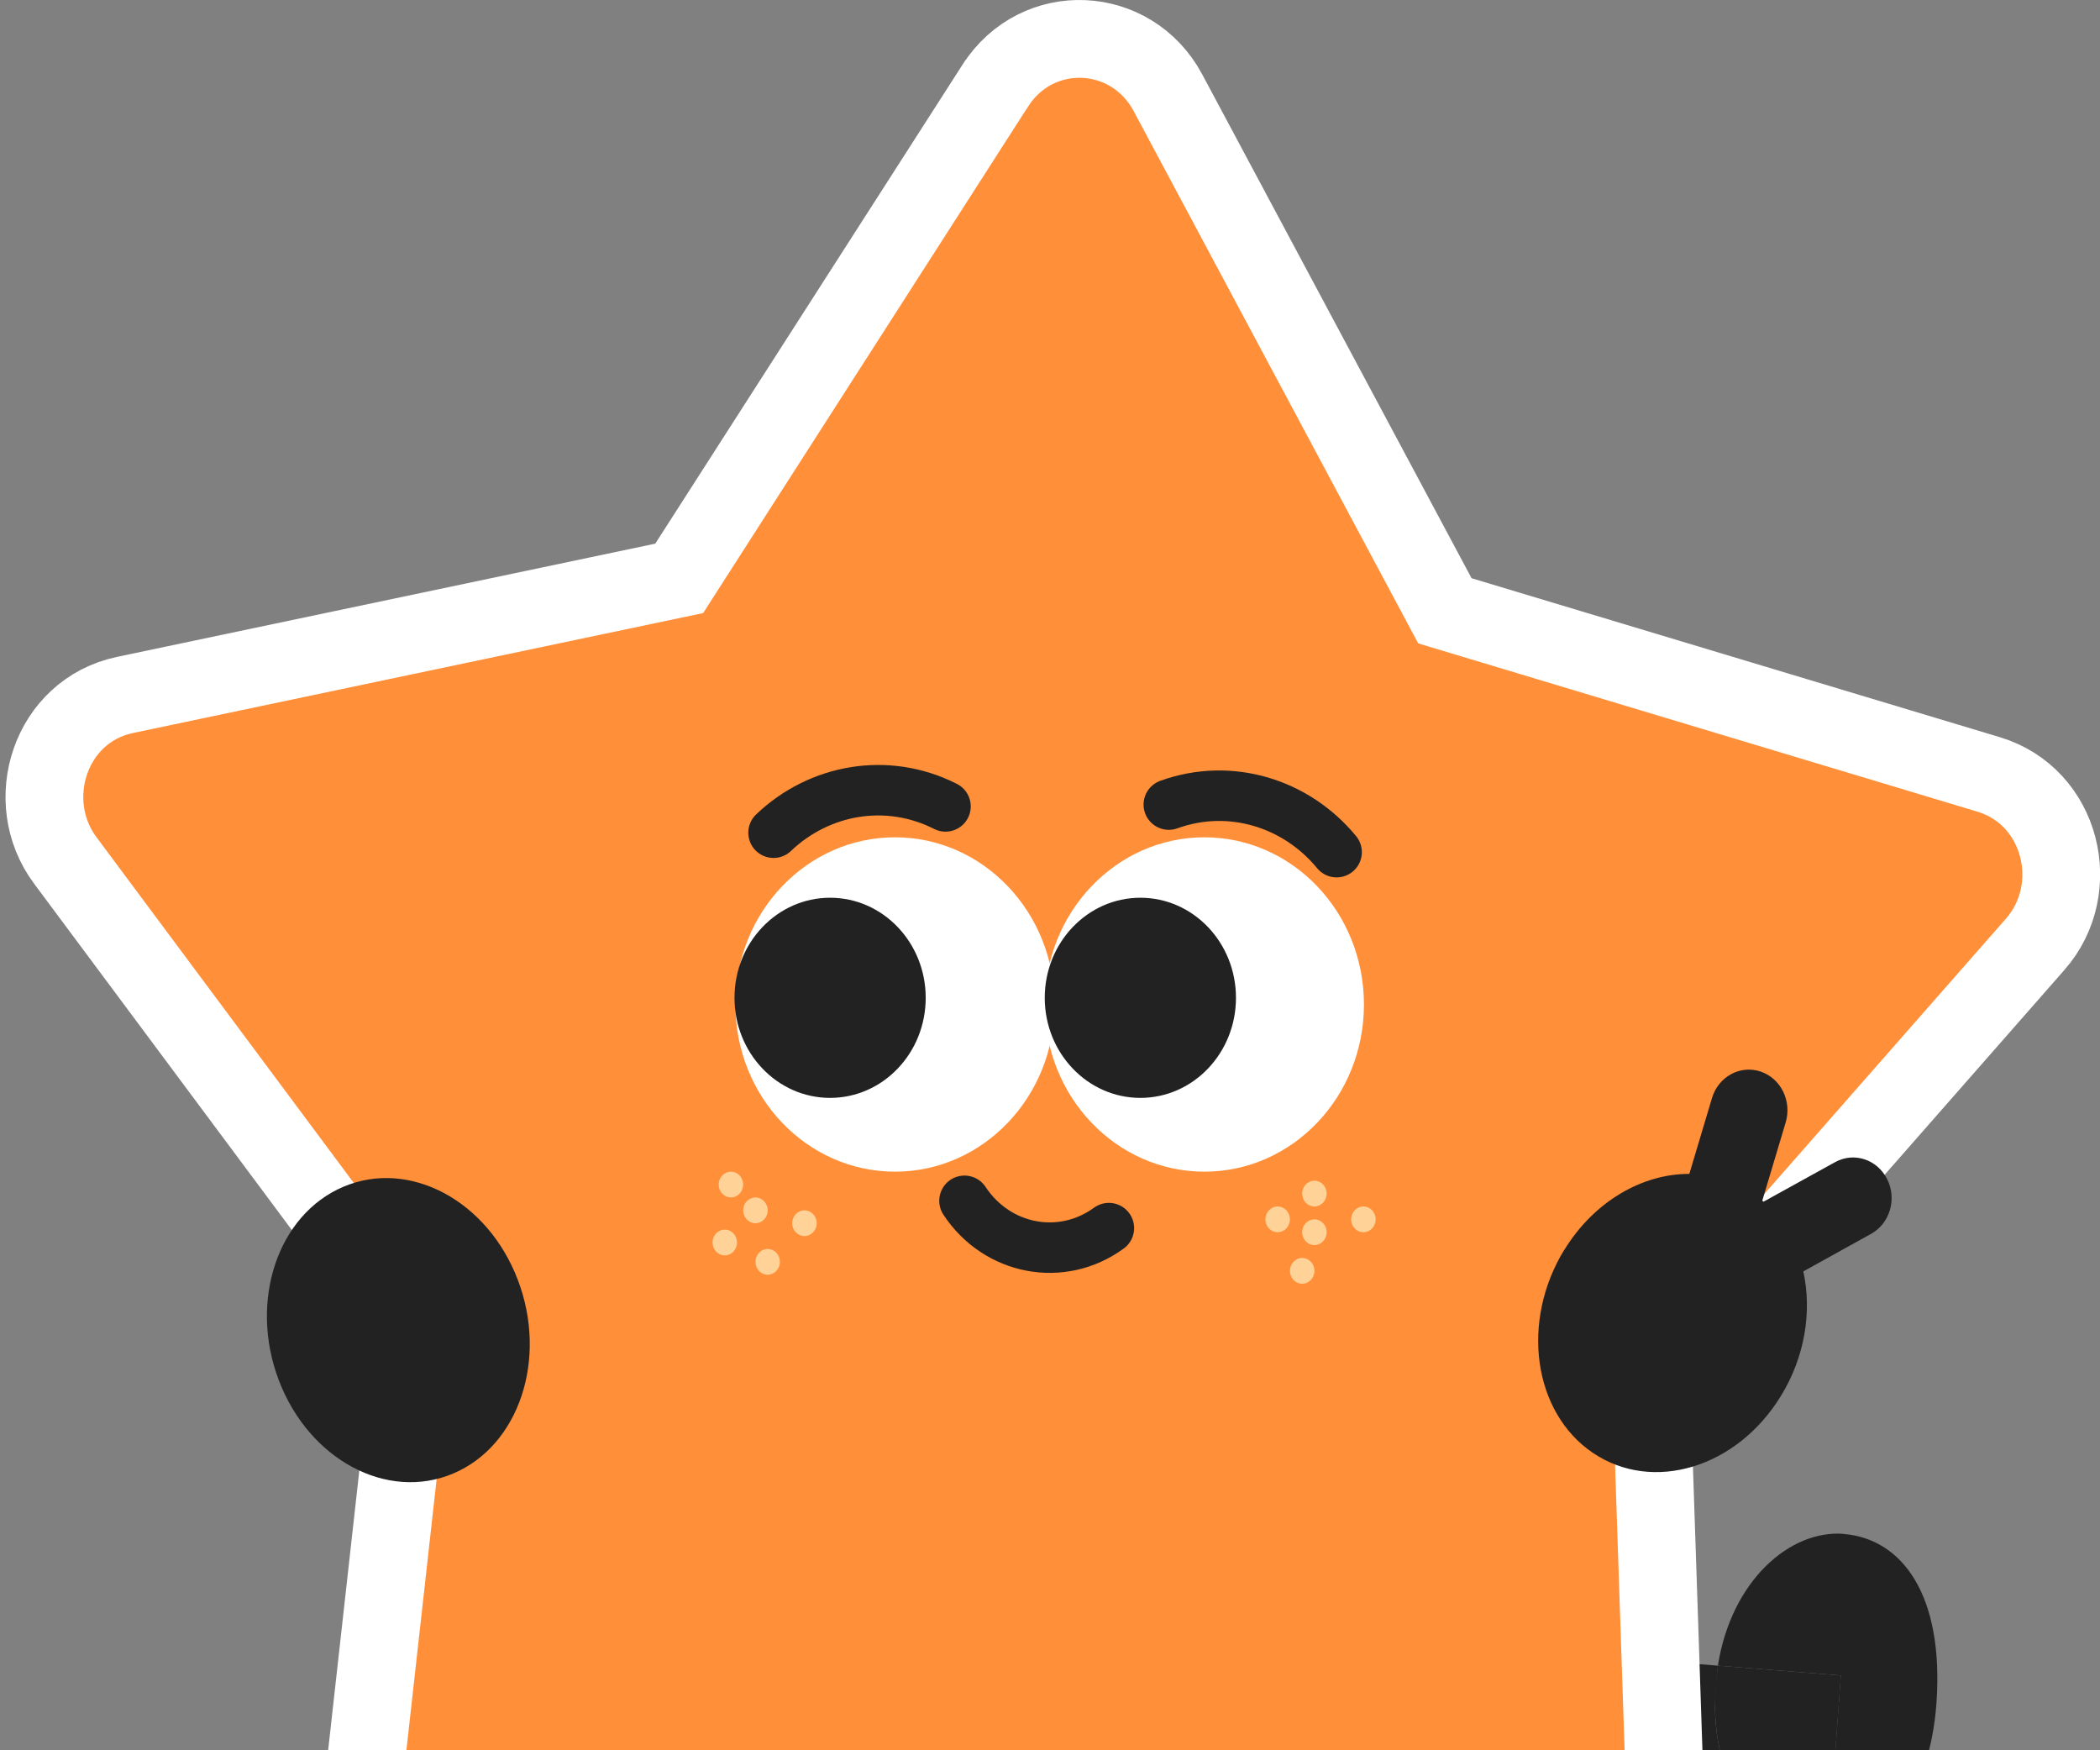 <svg width="54" height="45" viewBox="0 0 54 45" fill="none" xmlns="http://www.w3.org/2000/svg">
<rect x="0" y="0" width="54" height="45" fill="#808080" stroke="none"/>
<path d="M43.829 47.465L44.164 42.843L39.764 42.491L39.429 47.114L43.829 47.465Z" fill="#222222"/>
<path d="M47.411 39.439C48.892 39.559 49.995 40.979 49.794 43.797C49.63 46.069 48.467 47.814 46.998 47.721L47.335 43.075L44.174 42.824C44.52 40.628 46.037 39.327 47.411 39.436V39.439Z" fill="#222222"/>
<path d="M46.939 47.718L38.77 47.066L39.107 42.42L44.175 42.824C44.15 42.993 44.128 43.165 44.115 43.344C43.923 46.132 45.467 47.583 46.939 47.718Z" fill="#222222"/>
<path d="M46.94 47.719C45.468 47.583 43.924 46.132 44.116 43.344C44.129 43.165 44.151 42.993 44.176 42.824L47.337 43.076L47 47.722C47 47.722 46.994 47.722 46.99 47.722H46.94V47.719Z" fill="#222222"/>
<path d="M24.318 53.603L24.929 45.017L20.507 44.669L20.129 49.994C20.29 49.994 20.457 49.994 20.627 50.01C23.281 50.229 24.416 52.05 24.321 53.6L24.318 53.603Z" fill="#222222"/>
<path d="M37.154 15.704L30.032 2.383L30.031 2.381C29.092 0.631 26.678 0.516 25.596 2.197L25.595 2.198L17.465 14.87L3.215 17.867L3.215 17.867C1.283 18.274 0.544 20.595 1.676 22.118L1.676 22.118L10.651 34.177L8.955 49.385C8.955 49.386 8.955 49.386 8.955 49.386C8.743 51.281 10.54 52.925 12.437 52.199L26.082 46.975L39.278 53.348L39.278 53.348C41.11 54.231 43.035 52.744 42.972 50.832L42.972 50.831L42.459 35.527L52.334 24.277L52.335 24.276C53.589 22.846 53.017 20.479 51.137 19.911L51.137 19.911L37.154 15.704Z" fill="#FF8F39" stroke="white" stroke-width="2"/>
<path d="M19.891 21.409C21.06 20.293 22.803 19.968 24.313 20.733" stroke="#222222" stroke-width="1.298" stroke-linecap="round" stroke-linejoin="round"/>
<path d="M34.37 21.909C33.336 20.653 31.64 20.114 30.055 20.686" stroke="#222222" stroke-width="1.298" stroke-linecap="round" stroke-linejoin="round"/>
<path d="M18.795 30.786C18.969 30.786 19.11 30.638 19.11 30.455C19.11 30.272 18.969 30.124 18.795 30.124C18.621 30.124 18.48 30.272 18.48 30.455C18.48 30.638 18.621 30.786 18.795 30.786Z" fill="#FFD298"/>
<path d="M19.426 31.449C19.6 31.449 19.741 31.301 19.741 31.118C19.741 30.935 19.6 30.787 19.426 30.787C19.252 30.787 19.111 30.935 19.111 31.118C19.111 31.301 19.252 31.449 19.426 31.449Z" fill="#FFD298"/>
<path d="M18.637 32.277C18.811 32.277 18.952 32.128 18.952 31.945C18.952 31.762 18.811 31.614 18.637 31.614C18.463 31.614 18.322 31.762 18.322 31.945C18.322 32.128 18.463 32.277 18.637 32.277Z" fill="#FFD298"/>
<path d="M19.741 32.774C19.915 32.774 20.055 32.625 20.055 32.443C20.055 32.26 19.915 32.111 19.741 32.111C19.567 32.111 19.426 32.26 19.426 32.443C19.426 32.625 19.567 32.774 19.741 32.774Z" fill="#FFD298"/>
<path d="M20.686 31.78C20.86 31.78 21.001 31.632 21.001 31.449C21.001 31.266 20.86 31.118 20.686 31.118C20.512 31.118 20.371 31.266 20.371 31.449C20.371 31.632 20.512 31.78 20.686 31.78Z" fill="#FFD298"/>
<path d="M32.854 31.681C33.028 31.681 33.169 31.533 33.169 31.35C33.169 31.167 33.028 31.019 32.854 31.019C32.68 31.019 32.539 31.167 32.539 31.35C32.539 31.533 32.68 31.681 32.854 31.681Z" fill="#FFD298"/>
<path d="M33.799 31.019C33.973 31.019 34.114 30.87 34.114 30.688C34.114 30.505 33.973 30.356 33.799 30.356C33.625 30.356 33.484 30.505 33.484 30.688C33.484 30.87 33.625 31.019 33.799 31.019Z" fill="#FFD298"/>
<path d="M33.799 32.012C33.973 32.012 34.114 31.864 34.114 31.681C34.114 31.498 33.973 31.35 33.799 31.35C33.625 31.35 33.484 31.498 33.484 31.681C33.484 31.864 33.625 32.012 33.799 32.012Z" fill="#FFD298"/>
<path d="M33.485 33.005C33.659 33.005 33.8 32.857 33.8 32.674C33.8 32.491 33.659 32.343 33.485 32.343C33.311 32.343 33.17 32.491 33.17 32.674C33.17 32.857 33.311 33.005 33.485 33.005Z" fill="#FFD298"/>
<path d="M35.059 31.681C35.233 31.681 35.374 31.533 35.374 31.35C35.374 31.167 35.233 31.019 35.059 31.019C34.885 31.019 34.744 31.167 34.744 31.35C34.744 31.533 34.885 31.681 35.059 31.681Z" fill="#FFD298"/>
<path d="M28.514 31.575C27.303 32.459 25.642 32.145 24.801 30.873" stroke="#222222" stroke-width="1.298" stroke-linecap="round" stroke-linejoin="round"/>
<path d="M23.014 30.124C25.28 30.124 27.118 28.2 27.118 25.826C27.118 23.452 25.28 21.527 23.014 21.527C20.747 21.527 18.91 23.452 18.91 25.826C18.91 28.2 20.747 30.124 23.014 30.124Z" fill="white"/>
<path d="M30.969 30.124C33.236 30.124 35.073 28.2 35.073 25.826C35.073 23.452 33.236 21.527 30.969 21.527C28.703 21.527 26.865 23.452 26.865 25.826C26.865 28.2 28.703 30.124 30.969 30.124Z" fill="white"/>
<path d="M21.345 28.227C22.703 28.227 23.804 27.075 23.804 25.654C23.804 24.233 22.703 23.081 21.345 23.081C19.987 23.081 18.887 24.233 18.887 25.654C18.887 27.075 19.987 28.227 21.345 28.227Z" fill="#222222"/>
<path d="M29.324 28.227C30.682 28.227 31.782 27.075 31.782 25.654C31.782 24.233 30.682 23.081 29.324 23.081C27.966 23.081 26.865 24.233 26.865 25.654C26.865 27.075 27.966 28.227 29.324 28.227Z" fill="#222222"/>
<path d="M11.65 37.886C13.347 37.172 14.092 34.941 13.315 32.904C12.538 30.867 10.532 29.795 8.836 30.509C7.139 31.224 6.394 33.454 7.171 35.491C7.948 37.529 9.953 38.601 11.65 37.886Z" fill="#222222"/>
<path d="M40.228 32.131C40.997 30.88 42.239 30.177 43.44 30.181L44.023 28.23C44.187 27.681 44.745 27.376 45.268 27.548C45.791 27.72 46.081 28.306 45.918 28.856L45.316 30.869C45.316 30.869 45.338 30.889 45.347 30.896L47.188 29.879C47.673 29.611 48.272 29.806 48.527 30.317C48.783 30.826 48.597 31.456 48.111 31.724L46.371 32.688C46.595 33.708 46.419 34.877 45.791 35.896C44.66 37.741 42.498 38.393 40.959 37.353C39.425 36.314 39.094 33.976 40.225 32.131H40.228Z" fill="#222222"/>
</svg>
